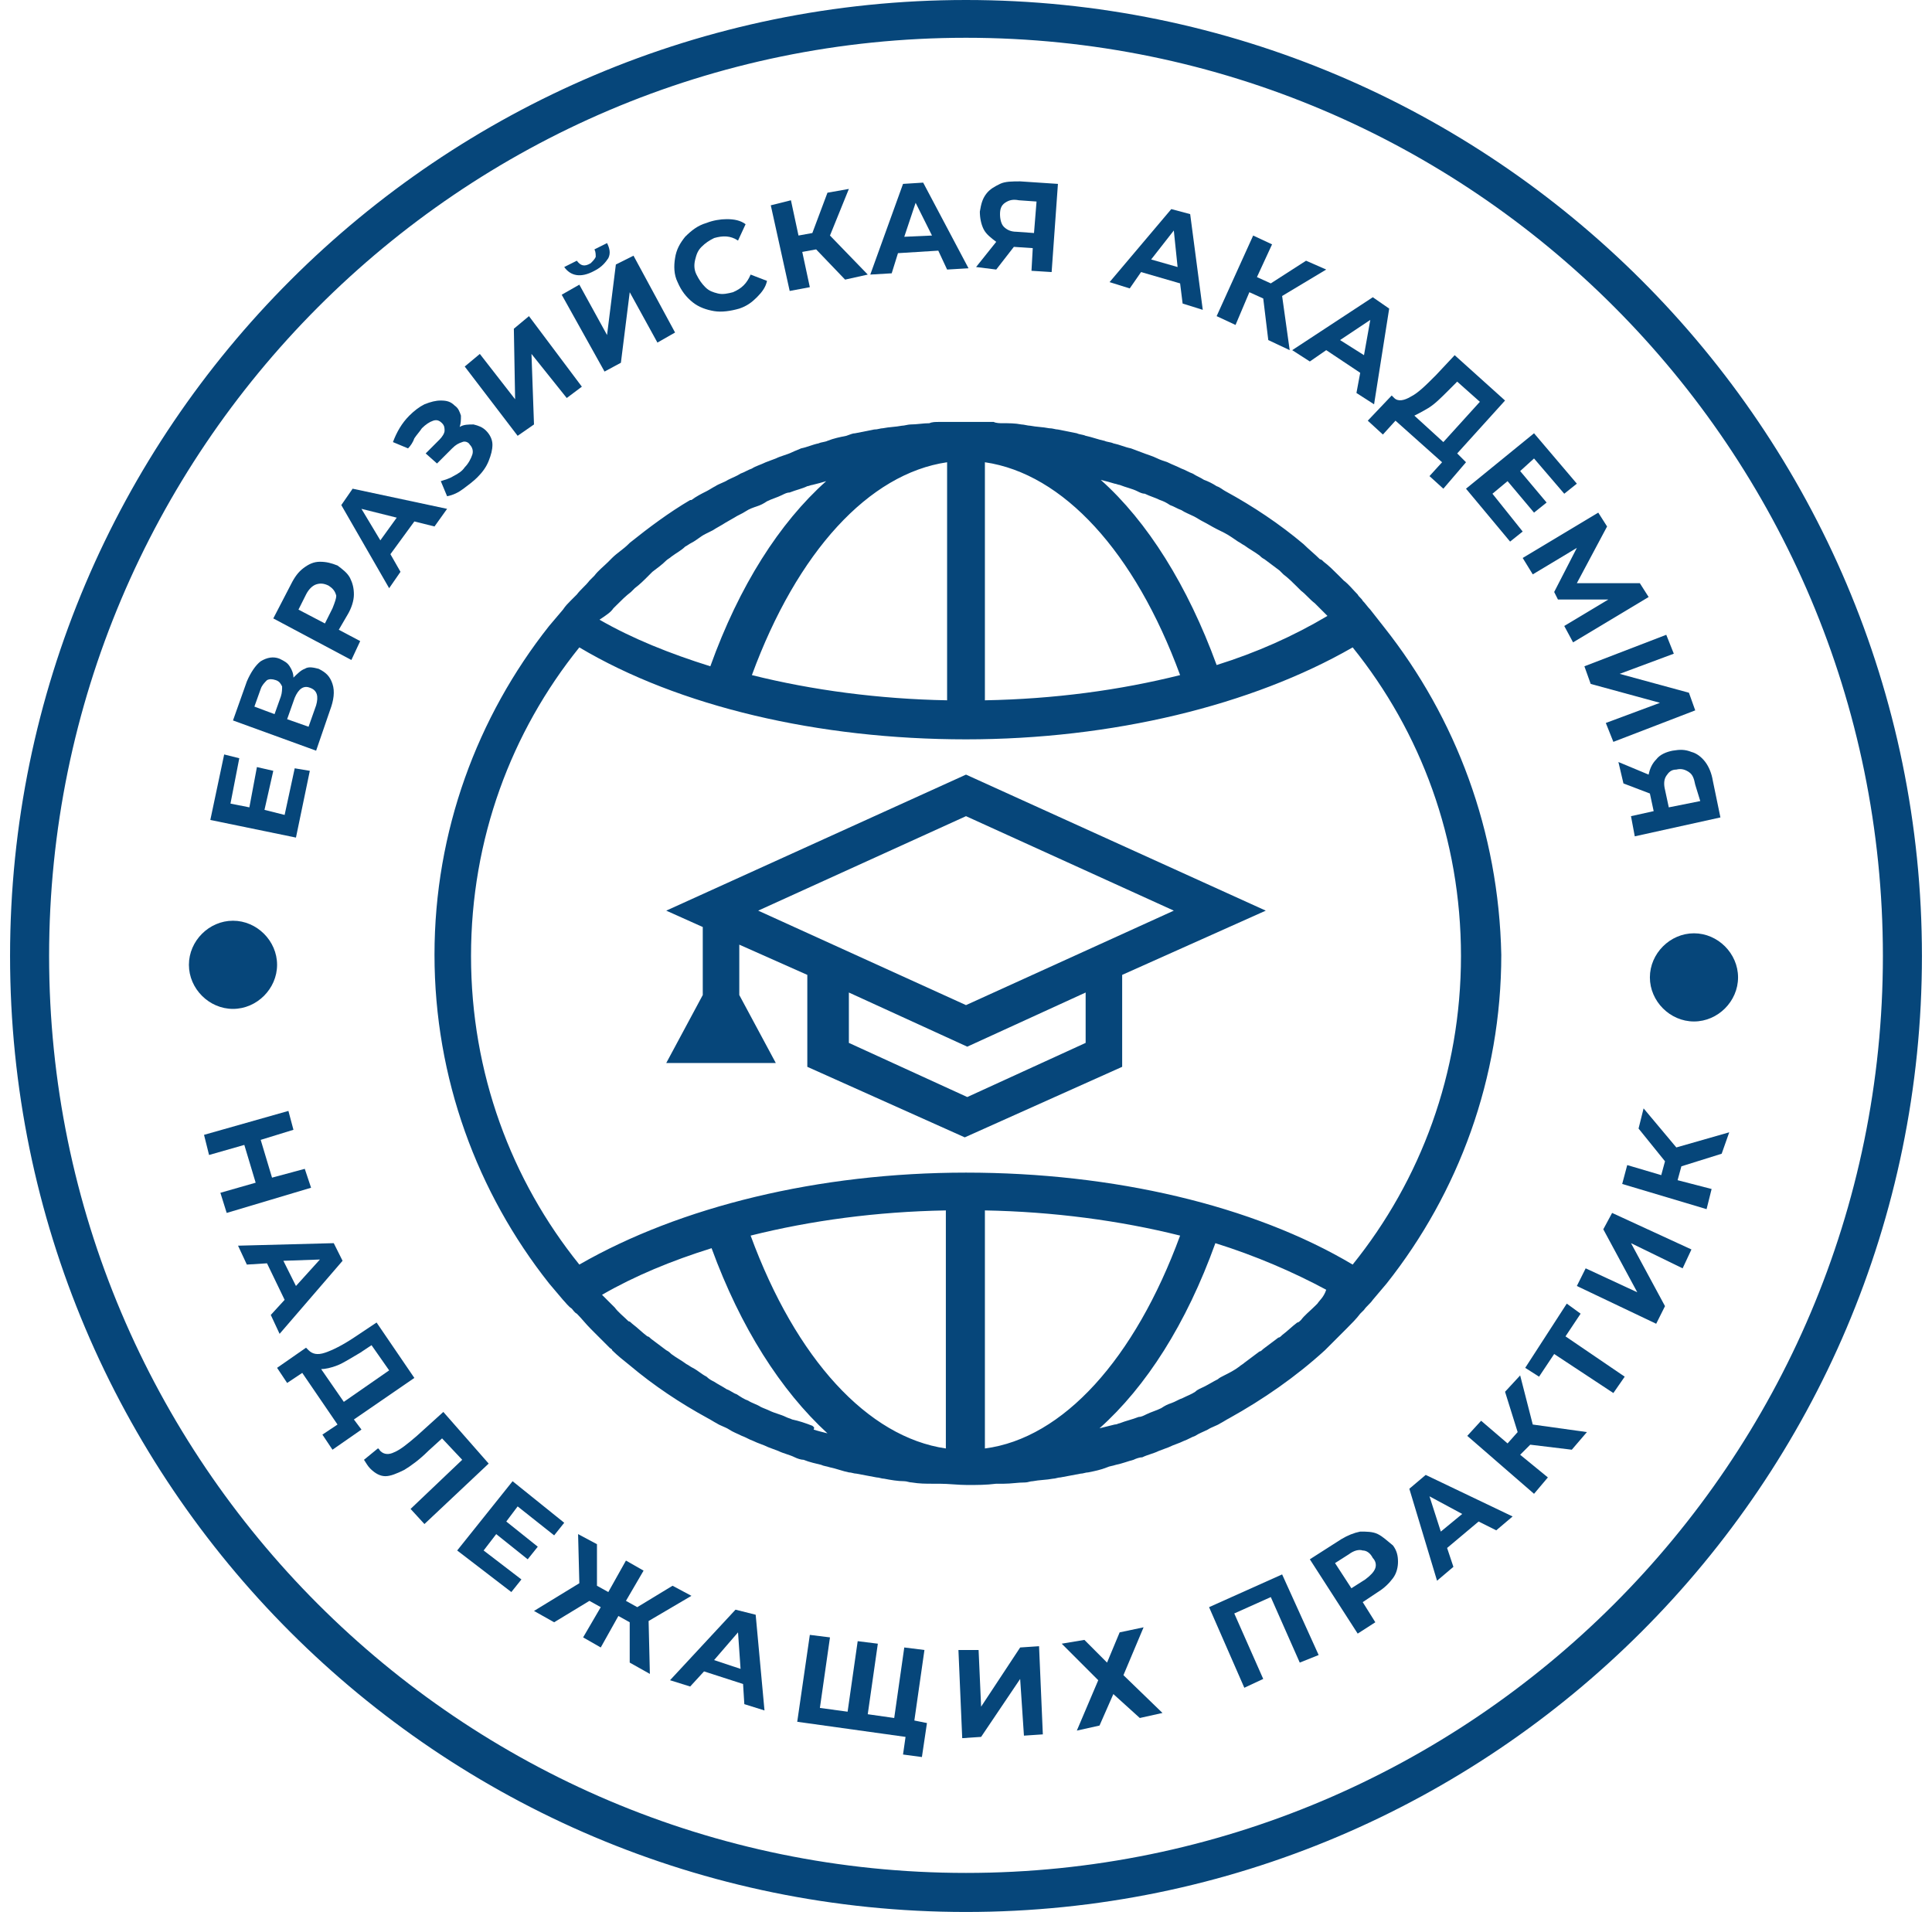 <svg width="96" height="95" viewBox="0 0 96 95" fill="none" xmlns="http://www.w3.org/2000/svg">
<path d="M15.144 58.076L13.517 58.514L12.954 56.637L14.581 56.136L14.331 55.198L10.138 56.387L10.388 57.388L12.14 56.887L12.704 58.765L10.951 59.266L11.264 60.267L15.457 59.015L15.144 58.076Z" fill="#06467A"/>
<path d="M13.893 66.275L17.022 62.645L16.584 61.769L11.828 61.894L12.266 62.833L13.267 62.77L14.143 64.585L13.455 65.336L13.893 66.275ZM14.081 62.645L15.896 62.582L14.706 63.897L14.081 62.645Z" fill="#06467A"/>
<path d="M20.589 68.465L18.712 65.712L17.585 66.463C17.022 66.838 16.521 67.088 16.146 67.213C15.77 67.339 15.52 67.276 15.332 67.088L15.207 66.963L13.768 67.964L14.268 68.715L15.019 68.215L16.771 70.781L16.02 71.281L16.521 72.032L17.961 71.031L17.585 70.53L20.589 68.465ZM15.958 68.027C16.146 68.027 16.459 67.964 16.771 67.839C17.084 67.714 17.46 67.464 17.898 67.213L18.461 66.838L19.337 68.09L17.084 69.654L15.958 68.027Z" fill="#06467A"/>
<path d="M22.029 70.155L20.714 71.344C20.276 71.719 19.901 72.032 19.588 72.157C19.338 72.283 19.087 72.283 18.899 72.095C18.837 72.032 18.837 71.97 18.774 71.97L18.086 72.533C18.211 72.721 18.274 72.846 18.399 72.971C18.649 73.221 18.899 73.347 19.15 73.347C19.4 73.347 19.713 73.221 20.089 73.034C20.401 72.846 20.84 72.533 21.278 72.095L21.966 71.469L22.967 72.533L20.401 74.974L21.09 75.725L24.282 72.721L22.029 70.155Z" fill="#06467A"/>
<path d="M26.221 77.477L26.722 76.851L25.157 75.6L25.721 74.849L27.536 76.288L28.036 75.662L25.47 73.597L22.717 77.039L25.408 79.104L25.909 78.478L24.031 77.039L24.657 76.225L26.221 77.477Z" fill="#06467A"/>
<path d="M34.357 79.292L33.418 78.791L31.666 79.855L31.103 79.542L31.979 78.04L31.103 77.54L30.227 79.104L29.663 78.791V76.726L28.725 76.225L28.787 78.666L26.534 80.043L27.535 80.606L29.288 79.542L29.851 79.855L28.975 81.357L29.851 81.858L30.727 80.293L31.29 80.606V82.609L32.292 83.172L32.229 80.543L34.357 79.292Z" fill="#06467A"/>
<path d="M36.547 79.98L33.293 83.485L34.294 83.798L34.983 83.047L36.923 83.673L36.985 84.674L37.987 84.987L37.549 80.231L36.547 79.98ZM35.483 82.484L36.672 81.107L36.798 82.922L35.483 82.484Z" fill="#06467A"/>
<path d="M45.935 81.983L44.933 81.858L44.433 85.362L43.118 85.175L43.619 81.67L42.618 81.545L42.117 85.049L40.74 84.862L41.241 81.357L40.24 81.232L39.614 85.55L44.996 86.301L44.871 87.177L45.809 87.302L46.06 85.613L45.434 85.487L45.935 81.983Z" fill="#06467A"/>
<path d="M50.691 81.858L48.751 84.799L48.626 81.983H47.624L47.812 86.364L48.751 86.301L50.691 83.422L50.879 86.239L51.818 86.176L51.63 81.795L50.691 81.858Z" fill="#06467A"/>
<path d="M56.824 80.856L55.635 81.107L55.009 82.609L53.883 81.482L52.756 81.67L54.571 83.485L53.507 85.988L54.634 85.738L55.322 84.173L56.636 85.362L57.763 85.112L55.823 83.234L56.824 80.856Z" fill="#06467A"/>
<path d="M60.078 79.855L61.83 83.86L62.769 83.422L61.33 80.168L63.145 79.354L64.584 82.609L65.523 82.233L63.708 78.228L60.078 79.855Z" fill="#06467A"/>
<path d="M68.464 76.225C68.214 76.1 67.901 76.1 67.588 76.1C67.275 76.163 66.962 76.288 66.65 76.476L65.085 77.477L67.463 81.169L68.339 80.606L67.713 79.605L68.464 79.104C68.777 78.916 69.028 78.666 69.215 78.416C69.403 78.165 69.466 77.852 69.466 77.602C69.466 77.289 69.403 77.039 69.215 76.788C68.903 76.538 68.715 76.35 68.464 76.225ZM68.339 77.915C68.277 78.103 68.089 78.29 67.839 78.478L67.15 78.916L66.337 77.665L67.025 77.227C67.275 77.039 67.526 76.976 67.713 77.039C67.901 77.039 68.089 77.164 68.214 77.414C68.339 77.54 68.402 77.727 68.339 77.915Z" fill="#06467A"/>
<path d="M70.029 73.972L71.406 78.541L72.219 77.852L71.906 76.914L73.471 75.6L74.347 76.038L75.161 75.349L70.842 73.284L70.029 73.972ZM72.657 75.224L71.593 76.1L71.03 74.348L72.657 75.224Z" fill="#06467A"/>
<path d="M75.536 68.34L74.785 69.153L75.411 71.156L74.91 71.719L73.596 70.593L72.908 71.344L76.225 74.223L76.913 73.409L75.536 72.283L76.037 71.782L78.102 72.032L78.853 71.156L76.162 70.781L75.536 68.34Z" fill="#06467A"/>
<path d="M78.54 65.273L77.852 64.773L75.787 67.964L76.475 68.403L77.226 67.276L80.167 69.216L80.731 68.403L77.789 66.4L78.54 65.273Z" fill="#06467A"/>
<path d="M79.667 61.08L81.356 64.21L78.791 63.02L78.353 63.897L82.295 65.774L82.733 64.898L81.044 61.769L83.609 63.02L84.047 62.082L80.105 60.267L79.667 61.08Z" fill="#06467A"/>
<path d="M81.669 55.072L81.419 56.074L82.733 57.701L82.546 58.389L80.856 57.889L80.606 58.827L84.799 60.079L85.049 59.078L83.359 58.64L83.547 57.951L85.549 57.325L85.925 56.261L83.296 57.013L81.669 55.072Z" fill="#06467A"/>
<path d="M15.395 38.3L14.644 38.175L14.143 40.491L13.142 40.24L13.58 38.3L12.766 38.113L12.391 40.115L11.452 39.928L11.89 37.675L11.139 37.487L10.451 40.741L14.706 41.617L15.395 38.3Z" fill="#06467A"/>
<path d="M16.396 35.296C16.584 34.796 16.646 34.358 16.521 33.982C16.396 33.607 16.208 33.419 15.833 33.231C15.582 33.169 15.332 33.106 15.144 33.231C14.957 33.294 14.769 33.482 14.581 33.669C14.581 33.482 14.518 33.294 14.393 33.106C14.268 32.918 14.143 32.856 13.893 32.731C13.58 32.605 13.267 32.668 12.954 32.856C12.704 33.044 12.453 33.419 12.266 33.857L11.577 35.797L15.708 37.299L16.396 35.296ZM13.955 34.608L13.642 35.484L12.641 35.109L12.954 34.233C13.017 34.045 13.142 33.92 13.267 33.794C13.392 33.732 13.517 33.732 13.705 33.794C13.893 33.857 13.955 33.982 14.018 34.107C14.018 34.233 14.018 34.42 13.955 34.608ZM14.268 35.734L14.644 34.671C14.831 34.233 15.082 34.045 15.395 34.17C15.77 34.295 15.833 34.608 15.708 35.046L15.332 36.11L14.268 35.734Z" fill="#06467A"/>
<path d="M17.898 31.854L16.834 31.291L17.272 30.54C17.46 30.227 17.585 29.852 17.585 29.539C17.585 29.226 17.522 28.976 17.397 28.725C17.272 28.475 17.022 28.287 16.771 28.099C16.458 27.974 16.208 27.912 15.895 27.912C15.582 27.912 15.332 28.037 15.082 28.225C14.831 28.412 14.643 28.663 14.456 29.038L13.58 30.728L17.46 32.793L17.898 31.854ZM16.521 30.227L16.145 30.978L14.831 30.29L15.207 29.539C15.332 29.288 15.52 29.101 15.707 29.038C15.895 28.976 16.083 28.976 16.333 29.101C16.521 29.226 16.646 29.351 16.709 29.601C16.709 29.727 16.646 29.914 16.521 30.227Z" fill="#06467A"/>
<path d="M19.9 28.412L19.4 27.536L20.589 25.909L21.59 26.159L22.216 25.283L17.522 24.282L16.959 25.096L19.337 29.226L19.9 28.412ZM17.96 25.283L19.713 25.721L18.899 26.848L17.96 25.283Z" fill="#06467A"/>
<path d="M20.589 21.779C20.714 21.591 20.839 21.466 20.964 21.278C21.152 21.09 21.34 20.965 21.527 20.902C21.715 20.84 21.84 20.902 21.966 21.028C22.091 21.153 22.091 21.278 22.091 21.403C22.091 21.528 21.966 21.716 21.84 21.841L21.152 22.53L21.715 23.03L22.466 22.279C22.654 22.092 22.779 22.029 22.967 21.966C23.092 21.904 23.28 21.966 23.342 22.092C23.468 22.217 23.53 22.404 23.468 22.592C23.405 22.78 23.28 23.03 23.092 23.218C22.967 23.406 22.779 23.531 22.529 23.656C22.341 23.781 22.091 23.844 21.903 23.907L22.216 24.657C22.529 24.595 22.779 24.47 23.029 24.282C23.28 24.094 23.53 23.907 23.718 23.719C23.968 23.468 24.156 23.218 24.281 22.905C24.406 22.592 24.469 22.342 24.469 22.092C24.469 21.841 24.344 21.591 24.156 21.403C23.968 21.215 23.78 21.153 23.53 21.09C23.28 21.09 23.029 21.09 22.842 21.215C22.904 21.028 22.904 20.84 22.904 20.652C22.842 20.464 22.779 20.277 22.591 20.151C22.404 19.964 22.216 19.901 21.903 19.901C21.653 19.901 21.402 19.964 21.09 20.089C20.839 20.214 20.589 20.402 20.338 20.652C19.963 21.028 19.713 21.466 19.525 21.966L20.276 22.279C20.401 22.154 20.526 21.966 20.589 21.779Z" fill="#06467A"/>
<path d="M26.534 21.09L26.409 17.586L28.161 19.776L28.912 19.213L26.284 15.708L25.533 16.334L25.596 19.839L23.843 17.586L23.092 18.212L25.721 21.654L26.534 21.09Z" fill="#06467A"/>
<path d="M29.538 13.455C29.914 13.268 30.101 13.017 30.227 12.829C30.352 12.579 30.289 12.329 30.164 12.078L29.538 12.391C29.601 12.517 29.601 12.642 29.601 12.767C29.538 12.892 29.476 12.954 29.35 13.08C29.037 13.268 28.85 13.205 28.662 12.954L28.036 13.268C28.349 13.706 28.85 13.831 29.538 13.455Z" fill="#06467A"/>
<path d="M30.852 18.024L31.291 14.519L32.667 17.022L33.544 16.522L31.478 12.704L30.602 13.142L30.164 16.647L28.787 14.144L27.911 14.644L30.039 18.462L30.852 18.024Z" fill="#06467A"/>
<path d="M34.419 15.02C34.732 15.27 35.108 15.395 35.483 15.458C35.859 15.52 36.297 15.458 36.735 15.333C37.111 15.207 37.361 15.02 37.611 14.769C37.861 14.519 38.049 14.269 38.112 13.956L37.298 13.643C37.111 14.081 36.86 14.331 36.422 14.519C36.172 14.582 35.921 14.644 35.671 14.582C35.421 14.519 35.233 14.457 35.045 14.269C34.858 14.081 34.732 13.893 34.607 13.643C34.482 13.393 34.482 13.142 34.545 12.892C34.607 12.642 34.67 12.454 34.858 12.266C35.045 12.078 35.233 11.953 35.483 11.828C35.921 11.703 36.297 11.703 36.672 11.953L37.048 11.14C36.798 10.952 36.485 10.889 36.109 10.889C35.796 10.889 35.421 10.952 35.108 11.077C34.67 11.202 34.357 11.453 34.044 11.765C33.794 12.078 33.606 12.391 33.543 12.829C33.481 13.205 33.481 13.643 33.669 14.018C33.856 14.457 34.106 14.769 34.419 15.02Z" fill="#06467A"/>
<path d="M40.24 14.269L39.864 12.517L40.553 12.391L41.992 13.893L43.119 13.643L41.241 11.703L42.18 9.387L41.116 9.575L40.365 11.578L39.677 11.703L39.301 9.951L38.3 10.201L39.239 14.457L40.24 14.269Z" fill="#06467A"/>
<path d="M44.62 12.579L46.623 12.454L47.061 13.393L48.125 13.33L45.872 9.074L44.871 9.137L43.244 13.643L44.308 13.58L44.62 12.579ZM45.497 10.076L46.31 11.703L44.933 11.765L45.497 10.076Z" fill="#06467A"/>
<path d="M49.502 13.393L50.378 12.266L51.317 12.329L51.254 13.455L52.255 13.518L52.568 9.137L50.691 9.012C50.315 9.012 49.94 9.012 49.69 9.137C49.439 9.262 49.189 9.387 49.001 9.638C48.813 9.888 48.751 10.138 48.688 10.514C48.688 10.827 48.751 11.14 48.876 11.39C49.001 11.64 49.252 11.828 49.502 12.016L48.501 13.268L49.502 13.393ZM49.94 10.076C50.128 9.951 50.315 9.888 50.628 9.951L51.505 10.013L51.379 11.578L50.503 11.515C50.19 11.515 50.002 11.39 49.877 11.265C49.752 11.14 49.69 10.889 49.69 10.639C49.69 10.389 49.752 10.201 49.94 10.076Z" fill="#06467A"/>
<path d="M56.699 13.518L58.639 14.081L58.764 15.082L59.765 15.395L59.139 10.639L58.201 10.389L55.134 14.018L56.136 14.331L56.699 13.518ZM58.326 11.453L58.514 13.268L57.2 12.892L58.326 11.453Z" fill="#06467A"/>
<path d="M62.081 14.519L62.77 14.832L63.02 16.897L64.084 17.398L63.708 14.707L65.899 13.393L64.897 12.954L63.145 14.081L62.457 13.768L63.208 12.141L62.269 11.703L60.454 15.708L61.393 16.146L62.081 14.519Z" fill="#06467A"/>
<path d="M65.085 17.961L65.899 17.398L67.588 18.524L67.401 19.526L68.277 20.089L69.028 15.333L68.214 14.769L64.209 17.398L65.085 17.961ZM68.089 15.896L67.776 17.648L66.587 16.897L68.089 15.896Z" fill="#06467A"/>
<path d="M68.715 21.591L69.341 20.902L71.656 22.968L71.03 23.656L71.719 24.282L72.845 22.968L72.407 22.53L74.785 19.901L72.282 17.648L71.343 18.649C70.843 19.15 70.467 19.526 70.092 19.713C69.779 19.901 69.466 19.964 69.278 19.776L69.153 19.651L67.964 20.902L68.715 21.591ZM70.968 20.277C71.281 20.089 71.594 19.776 71.969 19.401L72.407 18.962L73.534 19.964L71.719 21.966L70.279 20.652C70.405 20.59 70.655 20.464 70.968 20.277Z" fill="#06467A"/>
<path d="M75.036 26.91L75.661 26.41L74.159 24.532L74.91 23.907L76.225 25.471L76.85 24.97L75.536 23.406L76.225 22.78L77.727 24.532L78.353 24.032L76.225 21.528L72.845 24.282L75.036 26.91Z" fill="#06467A"/>
<path d="M76.162 28.538L78.353 27.223L77.226 29.414L77.414 29.789H79.917L77.727 31.103L78.165 31.917L81.92 29.664L81.482 28.976H78.353L79.855 26.159L79.417 25.471L75.662 27.724L76.162 28.538Z" fill="#06467A"/>
<path d="M79.041 33.982L82.483 34.921L79.792 35.922L80.167 36.861L84.235 35.296L83.922 34.42L80.48 33.482L83.171 32.48L82.796 31.541L78.728 33.106L79.041 33.982Z" fill="#06467A"/>
<path d="M83.109 37.299C82.796 37.362 82.483 37.487 82.295 37.737C82.107 37.925 81.982 38.175 81.919 38.488L80.418 37.862L80.668 38.926L81.982 39.427L82.17 40.303L81.043 40.553L81.231 41.555L85.487 40.616L85.111 38.801C85.049 38.426 84.923 38.113 84.736 37.862C84.548 37.612 84.298 37.424 84.047 37.362C83.734 37.236 83.484 37.236 83.109 37.299ZM84.485 39.802L82.921 40.115L82.733 39.239C82.671 38.989 82.671 38.739 82.796 38.551C82.921 38.363 83.046 38.238 83.296 38.238C83.547 38.175 83.734 38.238 83.922 38.363C84.11 38.488 84.172 38.676 84.235 38.989L84.485 39.802Z" fill="#06467A"/>
<path d="M34.92 46.061V49.44L33.105 52.819H38.55L36.735 49.44V46.937L40.115 48.439V53.007L47.938 56.512L55.76 53.007V48.439L62.895 45.247L48 38.488L33.105 45.247L34.92 46.061ZM53.945 51.818L48.063 54.509L42.18 51.818V49.315L48.063 52.006L53.945 49.315V51.818ZM48 40.553L58.326 45.247L48 49.941L37.674 45.247L48 40.553Z" fill="#06467A"/>
<path d="M68.777 31.166L68.089 30.29C67.964 30.165 67.839 29.977 67.713 29.852C67.651 29.727 67.526 29.664 67.463 29.539C67.213 29.288 67.025 29.038 66.775 28.851C66.712 28.788 66.65 28.725 66.525 28.6C66.274 28.35 66.024 28.099 65.773 27.912C65.711 27.849 65.648 27.787 65.586 27.787C65.335 27.536 65.022 27.286 64.772 27.036C63.583 26.034 62.269 25.158 60.892 24.407C60.767 24.345 60.642 24.219 60.454 24.157C60.266 24.032 60.016 23.907 59.828 23.844C59.64 23.719 59.453 23.656 59.265 23.531C59.077 23.468 58.889 23.343 58.702 23.281C58.451 23.155 58.264 23.093 58.013 22.968C57.825 22.905 57.638 22.843 57.513 22.78C57.262 22.655 57.012 22.592 56.699 22.467C56.511 22.404 56.386 22.342 56.198 22.279C55.886 22.217 55.635 22.092 55.322 22.029C55.197 21.966 55.009 21.966 54.884 21.904C54.571 21.841 54.258 21.716 53.945 21.654C53.82 21.591 53.633 21.591 53.507 21.528C53.194 21.466 52.882 21.403 52.569 21.341C52.443 21.341 52.318 21.278 52.13 21.278C51.818 21.215 51.505 21.215 51.192 21.153C51.067 21.153 50.879 21.09 50.754 21.09C50.441 21.028 50.128 21.028 49.815 21.028C49.69 21.028 49.502 21.028 49.377 20.965C49.001 20.965 48.626 20.965 48.25 20.965C48.188 20.965 48.063 20.965 48 20.965C47.938 20.965 47.812 20.965 47.75 20.965C47.374 20.965 46.999 20.965 46.623 20.965C46.498 20.965 46.31 20.965 46.185 21.028C45.872 21.028 45.559 21.09 45.246 21.09C45.121 21.09 44.934 21.153 44.808 21.153C44.495 21.215 44.183 21.215 43.87 21.278C43.745 21.278 43.619 21.341 43.432 21.341C43.119 21.403 42.806 21.466 42.493 21.528C42.368 21.528 42.242 21.591 42.055 21.654C41.742 21.716 41.429 21.779 41.116 21.904C40.991 21.966 40.803 21.966 40.678 22.029C40.365 22.092 40.115 22.217 39.802 22.279C39.677 22.342 39.489 22.404 39.364 22.467C39.113 22.592 38.8 22.655 38.55 22.78C38.362 22.843 38.237 22.905 38.05 22.968C37.799 23.093 37.549 23.155 37.361 23.281C37.173 23.343 36.986 23.468 36.798 23.531C36.61 23.656 36.422 23.719 36.172 23.844C35.984 23.969 35.734 24.032 35.546 24.157C35.421 24.219 35.233 24.345 35.108 24.407C34.858 24.532 34.608 24.657 34.357 24.845C34.357 24.845 34.357 24.845 34.295 24.845C33.231 25.471 32.229 26.222 31.291 26.973L31.228 27.036C30.978 27.286 30.665 27.474 30.414 27.724C30.352 27.787 30.289 27.849 30.227 27.912C29.976 28.162 29.726 28.35 29.538 28.6C29.476 28.663 29.351 28.788 29.288 28.851C29.1 29.101 28.85 29.288 28.662 29.539C28.537 29.664 28.474 29.727 28.349 29.852C28.224 29.977 28.099 30.102 27.974 30.29L27.285 31.103C23.718 35.609 21.59 41.304 21.59 47.437C21.59 53.571 23.718 59.266 27.285 63.771L27.974 64.585C28.099 64.71 28.224 64.898 28.412 65.023C28.474 65.086 28.537 65.211 28.662 65.273C28.913 65.524 29.1 65.774 29.351 66.024C29.413 66.087 29.476 66.15 29.538 66.212C29.789 66.463 30.039 66.713 30.289 66.963C30.352 67.026 30.414 67.026 30.414 67.088C30.665 67.339 30.978 67.589 31.291 67.839C32.48 68.841 33.794 69.717 35.171 70.468C35.296 70.53 35.484 70.656 35.609 70.718C35.797 70.843 36.047 70.906 36.235 71.031C36.422 71.156 36.61 71.219 36.86 71.344C37.048 71.406 37.236 71.532 37.424 71.594C37.674 71.719 37.924 71.782 38.175 71.907C38.362 71.97 38.488 72.032 38.675 72.095C38.926 72.22 39.239 72.283 39.489 72.408C39.614 72.47 39.802 72.533 39.927 72.533C40.24 72.658 40.553 72.721 40.803 72.783C40.928 72.846 41.053 72.846 41.241 72.908C41.554 72.971 41.867 73.096 42.18 73.159C42.305 73.159 42.43 73.221 42.555 73.221C42.868 73.284 43.244 73.347 43.557 73.409C43.682 73.409 43.807 73.472 43.932 73.472C44.245 73.534 44.621 73.597 44.934 73.597C45.059 73.597 45.184 73.659 45.309 73.659C45.684 73.722 45.997 73.722 46.373 73.722C46.498 73.722 46.623 73.722 46.686 73.722C47.124 73.722 47.625 73.785 48.063 73.785C48.563 73.785 49.001 73.785 49.502 73.722C49.627 73.722 49.752 73.722 49.878 73.722C50.253 73.722 50.566 73.659 50.941 73.659C51.067 73.659 51.192 73.597 51.317 73.597C51.63 73.534 52.005 73.534 52.318 73.472C52.443 73.472 52.569 73.409 52.694 73.409C53.007 73.347 53.382 73.284 53.695 73.221C53.82 73.221 53.945 73.159 54.071 73.159C54.383 73.096 54.696 73.034 55.009 72.908C55.135 72.846 55.26 72.846 55.447 72.783C55.76 72.721 56.073 72.596 56.324 72.533C56.449 72.47 56.636 72.408 56.762 72.408C57.012 72.283 57.325 72.22 57.575 72.095C57.763 72.032 57.888 71.97 58.076 71.907C58.326 71.782 58.577 71.719 58.827 71.594C59.015 71.532 59.202 71.406 59.39 71.344C59.578 71.219 59.766 71.156 60.016 71.031C60.204 70.906 60.454 70.843 60.642 70.718C60.767 70.656 60.955 70.53 61.08 70.468C62.77 69.529 64.397 68.403 65.836 67.088C65.899 67.026 65.899 67.026 65.961 66.963C66.212 66.713 66.462 66.463 66.712 66.212C66.775 66.15 66.837 66.087 66.9 66.024C67.15 65.774 67.401 65.524 67.588 65.273C67.651 65.211 67.713 65.148 67.776 65.086C67.901 64.898 68.089 64.773 68.214 64.585L68.903 63.771C72.47 59.266 74.598 53.571 74.598 47.437C74.472 41.304 72.345 35.672 68.777 31.166ZM30.477 30.227C30.54 30.165 30.602 30.102 30.665 30.04C30.852 29.852 31.103 29.602 31.353 29.414C31.416 29.351 31.478 29.288 31.541 29.226C31.791 29.038 31.979 28.851 32.229 28.6C32.292 28.538 32.355 28.475 32.417 28.412C32.667 28.225 32.918 28.037 33.105 27.849C33.168 27.787 33.293 27.724 33.356 27.661C33.606 27.474 33.856 27.349 34.044 27.161C34.169 27.098 34.232 27.036 34.357 26.973C34.608 26.848 34.795 26.66 35.045 26.535C35.171 26.472 35.296 26.41 35.421 26.347C35.609 26.222 35.859 26.097 36.047 25.972C36.172 25.909 36.36 25.784 36.485 25.721C36.673 25.596 36.86 25.534 37.048 25.408C37.236 25.283 37.424 25.221 37.611 25.158C37.799 25.096 37.924 25.033 38.112 24.908C38.362 24.783 38.613 24.72 38.863 24.595C38.988 24.532 39.113 24.47 39.239 24.47C39.551 24.345 39.864 24.282 40.115 24.157C40.177 24.157 40.303 24.094 40.365 24.094C40.615 24.032 40.866 23.969 41.053 23.907C38.738 25.972 36.735 29.101 35.296 33.106C33.293 32.48 31.416 31.729 29.789 30.791C30.164 30.54 30.352 30.415 30.477 30.227ZM47.061 22.968V34.796C43.682 34.733 40.365 34.295 37.361 33.544C39.614 27.411 43.181 23.531 47.061 22.968ZM48.939 22.968C52.819 23.531 56.386 27.411 58.639 33.544C55.635 34.295 52.381 34.733 48.939 34.796V22.968ZM60.454 33.044C59.015 29.101 57.012 25.909 54.696 23.844C54.947 23.907 55.197 23.969 55.385 24.032C55.447 24.032 55.572 24.094 55.635 24.094C55.948 24.219 56.261 24.282 56.511 24.407C56.636 24.47 56.762 24.532 56.887 24.532C57.137 24.657 57.387 24.72 57.638 24.845C57.825 24.908 57.951 24.97 58.138 25.096C58.326 25.158 58.514 25.283 58.702 25.346C58.889 25.471 59.077 25.534 59.328 25.659C59.453 25.721 59.64 25.846 59.766 25.909C60.016 26.034 60.204 26.159 60.454 26.285C60.579 26.347 60.704 26.41 60.83 26.472C61.08 26.598 61.33 26.785 61.518 26.91C61.643 26.973 61.706 27.036 61.831 27.098C62.081 27.286 62.331 27.411 62.582 27.599C62.644 27.661 62.707 27.724 62.832 27.787C63.082 27.974 63.333 28.162 63.583 28.35C63.646 28.412 63.708 28.475 63.771 28.538C64.021 28.725 64.272 28.976 64.459 29.163C64.522 29.226 64.584 29.288 64.647 29.351C64.897 29.539 65.085 29.789 65.335 29.977C65.398 30.04 65.461 30.102 65.523 30.165C65.648 30.29 65.836 30.478 65.961 30.603C64.272 31.604 62.457 32.418 60.454 33.044ZM28.787 32.167C33.731 35.109 40.678 36.736 48 36.736C55.26 36.736 62.206 35.046 67.213 32.167C70.592 36.36 72.595 41.68 72.595 47.5C72.595 53.32 70.592 58.64 67.213 62.833C62.269 59.891 55.322 58.264 48 58.264C40.678 58.264 33.794 59.954 28.787 62.833C25.408 58.64 23.405 53.32 23.405 47.5C23.405 41.68 25.408 36.36 28.787 32.167ZM65.461 64.773C65.398 64.835 65.335 64.898 65.335 64.898C65.085 65.148 64.835 65.336 64.647 65.586C64.584 65.649 64.522 65.712 64.459 65.712C64.209 65.899 63.959 66.15 63.708 66.337C63.646 66.4 63.583 66.462 63.52 66.462C63.27 66.65 63.02 66.838 62.77 67.026C62.707 67.088 62.644 67.151 62.582 67.151C62.331 67.339 62.081 67.526 61.831 67.714C61.768 67.777 61.643 67.839 61.58 67.902C61.33 68.09 61.08 68.215 60.83 68.34C60.704 68.403 60.579 68.465 60.517 68.528C60.266 68.653 60.078 68.778 59.828 68.903C59.703 68.966 59.515 69.028 59.39 69.153C59.202 69.279 59.015 69.341 58.764 69.466C58.577 69.529 58.389 69.654 58.201 69.717C58.013 69.779 57.888 69.842 57.7 69.967C57.45 70.092 57.2 70.155 56.949 70.28C56.824 70.343 56.699 70.405 56.574 70.405C56.261 70.53 55.948 70.593 55.635 70.718C55.572 70.718 55.51 70.781 55.385 70.781C55.135 70.843 54.884 70.906 54.634 70.968C56.949 68.903 58.952 65.774 60.391 61.769C62.394 62.395 64.272 63.208 65.899 64.084C65.773 64.46 65.586 64.585 65.461 64.773ZM40.365 70.843C40.052 70.718 39.677 70.593 39.364 70.53C39.239 70.468 39.176 70.468 39.051 70.405C38.8 70.28 38.488 70.217 38.237 70.092C38.112 70.03 37.924 69.967 37.799 69.904C37.611 69.779 37.361 69.717 37.173 69.592C36.986 69.529 36.798 69.404 36.61 69.279C36.422 69.216 36.297 69.091 36.109 69.028C35.922 68.903 35.671 68.778 35.484 68.653C35.358 68.59 35.233 68.528 35.108 68.403C34.858 68.277 34.67 68.09 34.42 67.964C34.294 67.902 34.232 67.839 34.107 67.777C33.856 67.589 33.606 67.464 33.356 67.276C33.293 67.213 33.231 67.151 33.105 67.088C32.855 66.9 32.605 66.713 32.355 66.525C32.292 66.463 32.229 66.4 32.167 66.4C31.916 66.212 31.666 65.962 31.416 65.774C31.353 65.712 31.291 65.649 31.228 65.649C30.978 65.399 30.727 65.211 30.54 64.96C30.477 64.898 30.477 64.898 30.414 64.835C30.227 64.648 30.102 64.522 29.914 64.335C31.541 63.396 33.356 62.645 35.358 62.019C36.798 65.962 38.8 69.091 41.116 71.219C40.866 71.156 40.615 71.094 40.428 71.031C40.49 70.906 40.428 70.906 40.365 70.843ZM48.939 71.97V60.142C52.318 60.204 55.635 60.642 58.639 61.393C56.386 67.526 52.819 71.469 48.939 71.97ZM46.999 71.97C43.119 71.406 39.551 67.526 37.298 61.393C40.303 60.642 43.557 60.204 46.999 60.142V71.97Z" fill="#06467A"/>
<path d="M48 0C21.841 0 0.5 21.278 0.5 47.5C0.5 73.722 21.778 95 48 95C74.159 95 95.5 73.722 95.5 47.5C95.5 21.278 74.159 0 48 0ZM48 93.06C22.842 93.06 2.44 72.596 2.44 47.5C2.44 22.404 22.842 1.877 48 1.877C73.158 1.877 93.56 22.342 93.56 47.5C93.56 72.658 73.096 93.06 48 93.06Z" fill="#06467A"/>
<path d="M81.982 48.564C81.982 49.753 82.984 50.754 84.173 50.754C85.362 50.754 86.363 49.753 86.363 48.564C86.363 47.375 85.362 46.373 84.173 46.373C82.984 46.373 81.982 47.375 81.982 48.564Z" fill="#06467A"/>
<path d="M9.387 47.938C9.387 49.127 10.388 50.129 11.577 50.129C12.766 50.129 13.768 49.127 13.768 47.938C13.768 46.749 12.766 45.748 11.577 45.748C10.388 45.748 9.387 46.749 9.387 47.938Z" fill="#06467A"/>
</svg>
